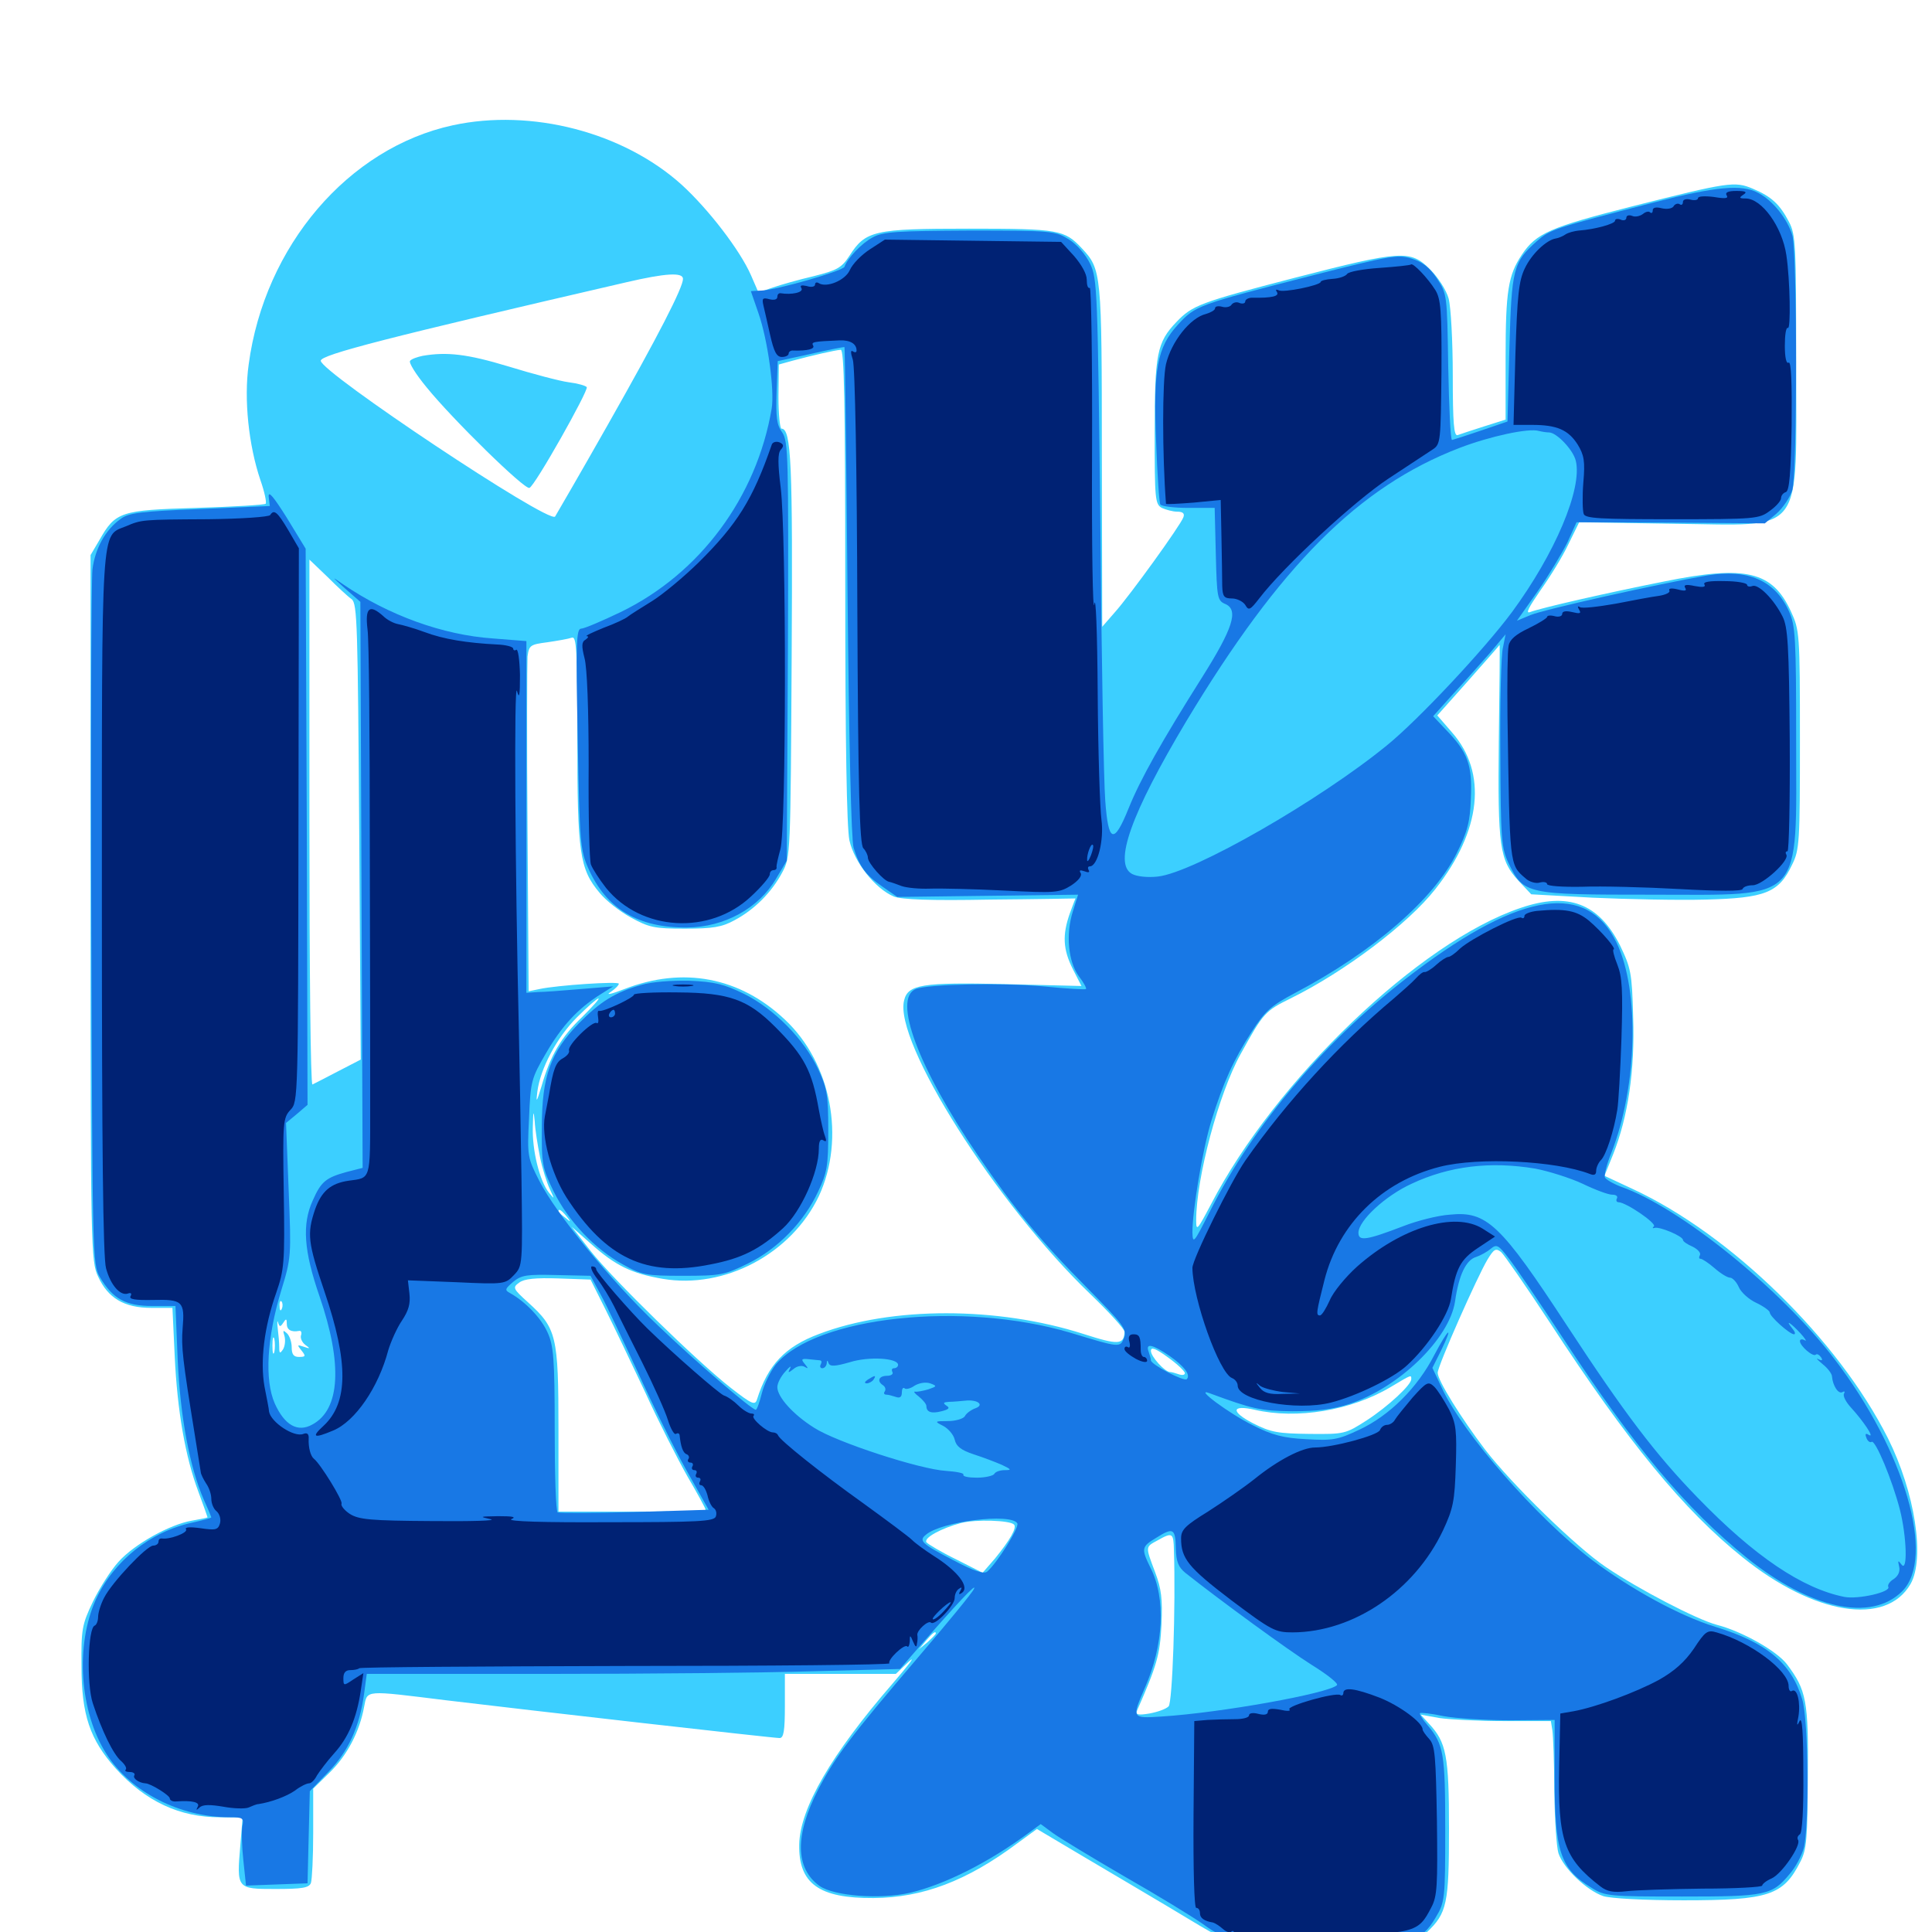 <svg xmlns="http://www.w3.org/2000/svg" viewBox="0 -1000 1000 1000">
	<path fill="#3ccfff" d="M234.375 -935.156C180.273 -923.438 136.914 -872.656 128.711 -811.328C126.172 -793.164 128.711 -769.531 134.766 -751.562C136.914 -745.508 138.086 -739.844 137.5 -739.258C136.914 -738.672 120.703 -737.695 101.562 -737.109C62.305 -735.938 59.766 -735.156 51.367 -720.312L46.875 -712.695V-530.078C46.875 -354.102 47.07 -347.07 50.781 -339.258C55.859 -328.125 64.258 -323.047 78.32 -323.047H89.258L90.43 -298.047C91.797 -269.531 95.898 -245.898 102.734 -227.734C105.273 -220.898 107.422 -214.844 107.422 -214.648C107.422 -214.453 103.711 -213.672 99.219 -212.891C87.891 -210.938 69.531 -200.781 61.328 -191.602C57.422 -187.305 51.562 -178.125 48.047 -170.898C42.383 -158.984 41.992 -156.641 42.188 -137.5C42.188 -112.5 46.484 -99.609 59.961 -84.57C75.391 -67.578 92.969 -59.375 113.867 -59.375H125.586L124.414 -45.117C122.461 -22.266 122.461 -22.266 142.578 -22.266C156.445 -22.266 159.961 -22.852 160.938 -25.391C161.523 -27.148 162.109 -38.672 162.109 -51.367V-74.219L170.703 -82.617C179.688 -91.406 186.133 -103.711 188.477 -116.602C190.234 -125.391 188.281 -125.195 231.055 -119.922C271.484 -115.039 400 -100.391 403.516 -100.391C405.664 -100.391 406.25 -104.297 406.25 -116.992V-133.594H434.961H463.672L470.508 -140.039C474.219 -143.359 470.508 -138.477 462.109 -128.711C430.273 -91.992 414.062 -64.062 413.672 -45.312C413.281 -25 424.023 -17.383 452.148 -17.578C477.539 -17.773 500.391 -26.367 526.562 -45.898L536.719 -53.32L560.742 -39.062C574.023 -31.25 593.75 -19.531 604.297 -13.281C642.773 9.57 633.398 7.227 685.938 6.641L732.227 6.055L738.477 0.195C749.023 -9.766 750 -14.648 750 -53.516C750 -91.211 748.633 -98.242 739.648 -107.812L735.352 -112.5L745.117 -110.742C750.586 -109.961 765.625 -109.18 778.711 -109.18H802.734L803.516 -104.297C803.906 -101.562 804.492 -87.5 804.492 -73.047C804.688 -58.594 805.664 -43.945 806.641 -40.82C809.18 -33.008 821.289 -21.484 829.883 -18.555C833.789 -17.383 850.586 -16.406 871.484 -16.406C915.43 -16.406 923.047 -18.945 931.836 -36.328C935.156 -42.578 935.547 -48.438 935.742 -80.273C936.133 -119.727 934.961 -125.195 925 -138.477C919.727 -145.508 901.562 -155.664 888.672 -158.984C878.32 -161.719 848.242 -177.344 831.25 -188.867C815.82 -199.219 782.617 -231.641 768.75 -249.609C756.25 -266.016 744.141 -285.547 744.141 -289.453C744.141 -292.969 764.648 -339.258 769.922 -348.047C773.242 -353.516 774.219 -354.102 776.953 -351.953C778.516 -350.586 790.039 -333.984 802.344 -315.234C842.578 -253.516 871.484 -218.359 901.953 -193.945C939.062 -164.062 976.172 -158.203 988.867 -180.078C996.484 -193.359 991.211 -227.539 977.148 -255.664C951.367 -306.836 895.703 -361.133 845.117 -384.57L830.469 -391.406L834.961 -402.539C842.578 -421.68 846.289 -445.898 845.312 -473.633C844.727 -496.484 844.141 -499.023 838.477 -510.742C827.539 -532.422 811.719 -538.477 787.109 -530.078C734.766 -512.5 659.961 -440.82 626.758 -376.562C619.727 -363.281 619.141 -362.5 619.141 -368.359C619.141 -390.234 630.859 -434.18 642.188 -454.492C653.906 -475.781 654.883 -476.758 667.969 -483.203C696.094 -497.07 728.906 -521.875 742.969 -539.844C766.797 -570.117 769.922 -600 751.562 -620.898L743.945 -629.688L759.961 -647.656C768.75 -657.617 776.172 -666.016 776.172 -666.211C776.367 -666.406 776.172 -644.141 775.781 -616.797C775.195 -561.523 776.172 -554.883 785.938 -544.141L792.578 -537.109L824.414 -535.352C841.992 -534.57 868.359 -533.984 882.812 -534.375C913.672 -535.156 920.703 -537.891 927.539 -552.344C931.445 -560.156 931.641 -563.867 931.641 -617.188C931.641 -672.461 931.445 -673.828 926.953 -683.594C917.383 -704.297 903.711 -707.617 861.328 -699.023C831.836 -693.164 797.656 -685.352 791.992 -683.203C789.453 -682.227 791.211 -685.547 797.266 -694.336C802.148 -701.172 808.789 -711.914 811.719 -718.164L817.383 -729.688L866.406 -728.906C934.766 -728.125 929.688 -721.289 929.688 -812.305C929.688 -872.852 929.492 -878.516 925.977 -885.156C921.289 -894.141 916.992 -898.242 907.227 -902.344C897.852 -906.25 894.922 -905.859 843.945 -892.969C802.539 -882.422 795.117 -879.297 787.695 -868.164C780.664 -857.617 779.297 -849.414 779.297 -815.039V-782.812L768.164 -779.297C761.914 -777.344 755.664 -775.195 754.492 -774.805C752.539 -774.023 751.953 -781.055 751.953 -805.664C751.953 -823.242 750.977 -841.211 749.805 -845.508C748.633 -849.805 744.336 -856.445 740.234 -860.547C730.078 -870.703 725.586 -870.508 670.312 -856.25C621.289 -843.555 617.188 -841.992 608.984 -833.398C598.828 -822.852 597.656 -816.797 597.656 -776.367C597.656 -741.602 597.852 -739.062 601.367 -737.109C603.516 -736.133 607.031 -735.156 609.375 -735.156C612.305 -735.156 613.281 -734.18 612.5 -732.227C610.938 -727.93 584.961 -691.992 577.148 -683.203L570.508 -675.586L570.312 -764.062C570.312 -859.18 570.117 -860.547 559.961 -871.484C550.977 -881.055 548.047 -881.641 501.562 -881.641C452.344 -881.641 448.047 -880.664 439.648 -867.578C435.547 -861.328 433.398 -860.156 421.094 -857.031C413.477 -855.273 403.906 -852.539 400 -851.172L392.578 -848.633L388.672 -857.617C383.008 -870.508 366.797 -891.602 352.93 -904.297C322.656 -931.641 275 -943.945 234.375 -935.156ZM353.516 -855.664C353.516 -851.172 340.82 -826.367 314.453 -779.883C300.195 -754.688 287.891 -733.594 287.305 -732.617C283.789 -728.906 166.016 -807.422 166.016 -813.281C166.016 -816.406 200.977 -825.391 324.219 -853.906C344.336 -858.594 353.516 -859.18 353.516 -855.664ZM437.5 -697.07C437.5 -614.844 438.281 -571.875 439.648 -565.039C442.188 -553.711 452.93 -540.039 462.695 -535.938C466.797 -534.375 481.445 -533.789 512.5 -534.375C536.719 -534.57 556.641 -534.961 556.641 -534.961C556.641 -534.961 555.273 -531.445 553.711 -527.148C549.805 -516.016 550.195 -508.594 555.273 -498.438L559.766 -489.648L520.117 -490.625C477.344 -491.602 469.922 -490.43 467.969 -482.227C462.5 -460.938 515.625 -376.953 564.258 -330.273C574.023 -320.898 582.031 -312.109 582.031 -310.742C581.836 -303.906 578.906 -303.711 560.742 -309.57C516.211 -323.828 461.523 -323.828 424.023 -309.57C406.25 -302.93 397.461 -293.555 391.797 -275.586C390.82 -272.461 389.062 -273.242 378.516 -281.445C360.938 -295.117 316.992 -338.086 305.664 -352.539L295.898 -365.039L306.055 -356.055C318.555 -344.922 326.953 -340.82 342.969 -338.086C375 -332.617 409.57 -350.977 423.828 -380.859C437.695 -410.742 430.273 -449.805 406.25 -472.266C382.812 -494.336 353.516 -499.805 323.242 -488.086C316.211 -485.352 313.281 -484.766 316.016 -486.523C318.359 -488.086 320.312 -490.039 320.312 -490.82C320.312 -492.188 288.281 -490.039 279.297 -488.086L273.633 -486.914L273.047 -570.508C272.656 -616.406 272.852 -656.836 273.047 -660.156C273.828 -666.016 274.414 -666.406 283.398 -667.578C288.672 -668.359 294.336 -669.336 295.898 -669.922C298.438 -670.898 298.828 -664.258 298.828 -617.578C298.828 -558.398 300 -550.195 310.352 -537.891C313.477 -533.984 320.703 -528.32 326.367 -525.195C335.938 -519.922 338.672 -519.336 354.492 -519.336C368.945 -519.336 373.633 -520.117 380.078 -523.633C390.43 -529.102 399.414 -538.086 404.883 -548.438C409.18 -556.445 409.18 -557.422 409.766 -659.961C410.352 -759.961 409.57 -778.125 404.492 -778.125C403.711 -778.125 402.93 -785.547 402.93 -794.727L403.125 -811.328L410.156 -813.281C420.312 -816.016 432.227 -818.75 435.156 -818.945C436.914 -819.141 437.5 -793.555 437.5 -697.07ZM182.031 -689.844C184.961 -687.5 185.156 -676.172 185.938 -569.531L186.719 -451.562L175 -445.508C168.359 -441.992 162.5 -439.062 161.719 -438.672C160.742 -438.281 160.156 -499.219 160.156 -574.219V-710.352L169.531 -701.367C174.609 -696.289 180.078 -691.211 182.031 -689.844ZM301.367 -473.633C290.43 -463.281 284.766 -453.516 280.273 -437.695C277.734 -429.297 277.344 -428.906 278.125 -434.961C279.688 -446.875 288.086 -462.891 298.633 -473.438C303.906 -478.711 308.984 -483.203 309.766 -483.203C310.547 -483.203 306.641 -478.906 301.367 -473.633ZM279.492 -401.172C280.664 -395.312 283.008 -387.891 284.57 -384.57C287.109 -379.102 287.109 -379.102 284.18 -382.617C279.297 -388.672 275.391 -404.688 275.781 -416.602C275.977 -425 276.172 -425.781 276.758 -419.727C276.953 -415.43 278.32 -407.031 279.492 -401.172ZM293.164 -370.508C295.703 -367.383 295.508 -367.188 292.578 -369.727C290.625 -371.094 289.062 -372.656 289.062 -373.047C289.062 -374.609 290.625 -373.633 293.164 -370.508ZM149.805 -336.328C150.391 -337.695 150.195 -339.453 149.609 -340.039C149.023 -340.82 148.438 -339.648 148.633 -337.5C148.633 -335.352 149.219 -334.766 149.805 -336.328ZM313.477 -322.07C317.773 -313.477 326.953 -294.141 333.984 -279.297C340.82 -264.258 350.781 -244.727 355.859 -235.742C361.133 -226.758 365.234 -219.141 365.234 -218.555C365.234 -217.969 348.047 -217.578 327.148 -217.578H289.062V-260.156C289.062 -308.594 288.086 -312.5 273.438 -325.781C265.43 -333.008 265.234 -333.594 268.75 -336.133C271.289 -338.086 277.148 -338.672 289.062 -338.281L305.664 -337.695ZM145.898 -322.656C145.312 -321.094 144.727 -321.68 144.727 -323.828C144.531 -325.977 145.117 -327.148 145.703 -326.367C146.289 -325.781 146.484 -324.023 145.898 -322.656ZM146.68 -315.43C148.047 -317.578 148.438 -317.578 148.438 -314.844C148.438 -311.719 150.586 -310.352 154.883 -311.133C155.859 -311.328 156.25 -310.352 155.859 -308.984C155.273 -307.617 156.25 -305.273 158.008 -303.906C160.742 -301.953 160.547 -301.758 157.227 -302.93C153.711 -304.102 153.711 -303.906 156.055 -300.977C158.398 -298.047 158.203 -297.656 154.688 -297.656C151.953 -297.656 150.977 -299.023 150.977 -302.734C150.977 -305.469 149.805 -308.789 148.438 -309.961C146.484 -311.719 146.289 -311.523 147.266 -308.398C147.852 -306.25 147.461 -303.125 146.484 -301.562C144.922 -299.219 144.531 -299.414 144.531 -302.734C144.531 -305.078 144.141 -309.375 143.75 -312.5C143.359 -315.625 143.555 -316.992 143.945 -315.43C144.727 -313.086 145.117 -313.086 146.68 -315.43ZM141.992 -300.195C141.406 -298.242 141.016 -299.805 141.016 -303.516C141.016 -307.227 141.406 -308.789 141.992 -307.031C142.383 -305.078 142.383 -301.953 141.992 -300.195ZM613.281 -289.258C613.281 -288.281 611.914 -288.086 610.156 -288.672C608.398 -289.258 606.445 -289.844 605.664 -289.844C602.93 -289.844 595.703 -297.852 595.703 -300.781C595.703 -302.93 598.047 -302.148 604.492 -297.461C609.375 -293.945 613.281 -290.234 613.281 -289.258ZM730.469 -286.133C730.469 -283.203 718.555 -272.07 707.422 -264.844C696.484 -257.812 695.898 -257.617 677.734 -257.812C661.523 -258.008 657.812 -258.594 648.633 -263.281C636.914 -269.336 637.305 -273.047 649.414 -270.312C671.289 -265.234 699.414 -269.922 719.727 -282.031C730.859 -288.672 730.469 -288.477 730.469 -286.133ZM524.805 -210.938C526.562 -209.375 522.656 -202.734 515.039 -193.359L508.594 -185.938L494.727 -192.969C487.109 -196.68 480.273 -200.781 479.492 -201.758C478.125 -204.102 487.305 -208.984 497.461 -211.719C505.273 -213.672 522.656 -213.086 524.805 -210.938ZM607.617 -197.656C608.594 -168.555 606.836 -118.75 604.883 -116.797C603.516 -115.43 599.219 -113.867 594.922 -113.086C589.062 -112.109 587.695 -112.5 588.477 -114.453C598.828 -138.086 600.391 -143.359 601.172 -158.984C601.758 -172.461 601.172 -177.539 597.852 -186.328C592.773 -199.805 592.773 -199.219 599.219 -202.734C606.836 -207.031 607.422 -206.641 607.617 -197.656ZM484.375 -154.492C484.375 -154.102 482.422 -152.148 480.078 -150L475.586 -146.289L479.297 -150.781C482.812 -154.883 484.375 -156.055 484.375 -154.492ZM218.75 -815.82C216.016 -815.234 213.086 -814.258 212.305 -813.281C211.328 -812.5 215.234 -806.25 220.898 -799.414C234.375 -782.812 271.484 -746.484 274.023 -747.461C276.758 -748.242 304.688 -797.852 303.711 -799.609C303.125 -800.391 299.023 -801.562 294.336 -802.148C289.844 -802.734 275.781 -806.445 263.086 -810.352C241.797 -816.797 231.25 -817.969 218.75 -815.82Z"/>
	<path fill="#1878e5" d="M856.445 -895.312C803.516 -881.641 802.539 -881.25 795.508 -875.195C783.203 -864.258 782.422 -861.133 781.25 -819.531L780.273 -781.836L766.602 -777.148C759.18 -774.609 752.344 -772.461 751.562 -772.266C750.781 -772.266 750 -789.258 749.609 -809.961C749.023 -847.461 749.023 -847.852 743.75 -855.859C739.844 -861.719 736.133 -864.453 730.469 -866.211C723.438 -868.359 719.141 -867.578 679.297 -857.422C619.727 -842.188 618.75 -841.797 609.766 -832.031C598.828 -820.117 596.875 -808.984 598.438 -770.703C599.023 -754.102 600 -739.844 600.586 -738.867C601.367 -737.891 607.812 -737.109 615.234 -737.109H628.711L629.297 -713.281C629.883 -690.43 630.078 -689.062 634.375 -687.305C641.211 -684.18 638.086 -674.609 622.07 -649.219C601.367 -616.406 590.234 -596.68 584.18 -581.641C576.562 -562.695 573.633 -563.672 572.07 -585.742C571.289 -595.508 570.117 -659.961 569.531 -729.297C568.164 -849.609 567.969 -855.664 564.258 -863.477C561.914 -868.359 557.227 -873.633 553.125 -876.172C546.094 -880.469 544.336 -880.664 501.953 -880.664C464.453 -880.469 457.031 -880.078 451.758 -877.148C446.094 -874.219 438.672 -866.406 437.109 -861.914C436.328 -859.766 401.758 -849.805 394.141 -849.609C391.016 -849.414 388.672 -849.414 388.672 -849.219C388.672 -849.219 390.43 -844.141 392.578 -837.891C397.461 -823.828 400.977 -797.852 399.414 -788.477C391.602 -742.578 362.305 -703.125 321.289 -683.203C311.523 -678.516 302.344 -674.609 300.781 -674.609C298.242 -674.609 298.047 -666.602 299.023 -617.578C300 -563.867 300.391 -559.766 304.492 -550.586C313.867 -529.492 330.273 -519.727 355.664 -519.922C375 -520.117 392.773 -529.883 401.758 -545.312L407.227 -554.492L407.812 -662.891C408.203 -764.062 408.008 -771.484 404.883 -776.172C401.953 -780.078 401.562 -784.18 401.953 -797.07L402.539 -813.086L419.531 -816.797C428.906 -818.945 436.719 -820.508 437.109 -820.312C437.305 -819.922 438.086 -763.086 438.672 -693.945C439.453 -614.062 440.625 -565.625 441.797 -561.328C444.727 -551.562 448.242 -546.875 456.836 -541.016L464.453 -535.742L511.133 -536.328L558.008 -536.914L555.273 -528.125C551.562 -516.406 552.93 -502.148 558.398 -494.727C560.938 -491.406 562.5 -488.477 562.109 -488.086C561.719 -487.695 551.758 -488.281 540.039 -489.453C518.555 -491.406 480.469 -490.625 474.023 -488.086C461.914 -483.203 475.195 -447.461 506.055 -402.148C525.391 -373.828 538.281 -358.008 562.305 -333.789C581.445 -314.453 583.398 -311.914 581.836 -307.617C579.688 -302.344 579.883 -302.344 554.102 -310.156C498.047 -326.758 422.461 -318.555 401.562 -293.75C398.828 -290.234 395.508 -283.594 394.336 -278.906C393.164 -274.219 391.797 -270.312 391.211 -270.312C389.062 -270.312 360.156 -295.117 340.82 -313.672C316.016 -337.109 287.891 -371.68 279.102 -388.867C273.047 -400.781 272.852 -401.562 273.828 -421.094C274.609 -440.43 275 -441.797 282.617 -454.883C291.016 -469.336 299.219 -477.93 310.547 -485.156L317.383 -489.453L300.781 -488.086C291.602 -487.305 281.641 -486.523 278.32 -486.523L272.461 -486.133V-577.148V-668.164L255.273 -669.531C229.102 -671.289 200.977 -681.641 177.734 -697.461C171.289 -701.953 171.484 -701.758 178.711 -695.312L186.523 -688.477L187.109 -541.992L187.695 -395.508L179.297 -393.359C168.75 -390.43 166.211 -388.477 161.914 -378.711C156.25 -366.406 157.227 -352.539 165.43 -328.906C177.344 -294.141 176.172 -270.508 161.719 -262.695C154.102 -258.398 147.266 -262.305 142.188 -273.633C136.914 -285.742 138.086 -307.422 145.508 -331.836C150.781 -349.023 150.781 -349.805 149.414 -383.984L148.047 -418.75L153.711 -423.438L159.18 -428.125L158.789 -572.07L158.203 -716.016L148.438 -732.031C141.797 -742.578 138.867 -746.289 139.062 -742.969L139.648 -738.086L103.516 -736.523C73.242 -735.352 66.602 -734.57 62.5 -731.445C54.492 -725.781 49.219 -716.016 47.852 -705.273C47.266 -699.609 46.875 -616.406 47.266 -520.312C47.852 -349.609 47.852 -345.312 51.758 -338.867C58.398 -327.734 65.039 -324.023 78.711 -324.023H90.82L91.992 -295.703C93.359 -266.211 98.242 -240.43 105.469 -223.828C107.617 -219.141 109.375 -214.844 109.375 -214.648C109.375 -214.258 104.883 -213.086 99.609 -211.914C77.734 -207.227 58.789 -191.992 49.609 -172.07C38.867 -148.242 41.211 -113.867 55.078 -92.188C67.578 -72.461 93.164 -59.375 118.945 -59.375C125.781 -59.375 126.367 -58.984 125.391 -54.492C125 -51.758 125.195 -43.945 125.977 -36.914L127.344 -24.023L143.164 -24.609L159.18 -25.195L159.766 -49.023L160.352 -72.852L169.922 -82.812C180.273 -93.359 186.133 -106.25 188.477 -123.438L189.844 -133.594H282.812C334.18 -133.594 396.289 -134.18 420.898 -134.961L465.82 -136.133L476.172 -148.047C494.727 -169.336 506.055 -181.445 504.102 -177.539C503.125 -175.391 490.039 -159.57 475.391 -142.383C440.234 -101.172 432.422 -90.82 423.633 -74.023C411.328 -50.195 411.523 -33.008 424.219 -23.828C431.836 -18.555 455.469 -16.797 471.094 -20.312C489.062 -24.609 511.719 -35.938 532.812 -51.562L538.672 -55.859L545.312 -50.977C548.828 -48.438 565.625 -38.281 582.422 -28.516C599.219 -18.945 617.383 -7.812 622.656 -4.102C635.547 5.469 643.75 6.836 685.938 7.031C729.492 7.031 735.547 5.469 743.164 -7.617C747.852 -15.43 748.047 -16.992 748.047 -53.125C748.047 -92.188 747.266 -97.07 739.062 -106.836C736.328 -109.961 734.57 -112.891 734.961 -113.281C735.352 -113.672 740.82 -113.086 747.266 -111.719C753.516 -110.547 769.141 -109.57 781.836 -109.57L804.688 -109.766V-79.883C804.688 -41.602 807.617 -32.617 823.828 -22.852C830.664 -18.555 833.008 -18.359 870.703 -18.359C914.062 -18.359 917.188 -18.945 926.367 -30.078C929.297 -33.398 932.422 -39.258 933.594 -43.359C936.523 -54.297 936.133 -109.766 932.812 -120.508C927.148 -139.258 914.453 -149.805 887.695 -158.008C869.336 -163.672 844.336 -177.344 824.023 -192.578C795.312 -214.453 757.031 -258.203 746.289 -281.641L741.406 -291.992L745.898 -300.977C752.539 -314.648 749.805 -312.695 742.383 -298.633C733.789 -281.836 719.141 -267.188 703.516 -259.961C692.383 -254.688 689.648 -254.297 676.172 -255.078C664.258 -255.664 658.398 -257.227 648.438 -262.305C636.133 -268.359 617.773 -282.031 625.977 -278.906C648.242 -270.703 652.344 -269.727 668.945 -269.531C681.445 -269.531 689.844 -270.508 698.242 -273.242C724.023 -281.641 750.195 -307.031 753.125 -326.367C755.078 -340.039 758.789 -347.852 764.062 -349.414C766.406 -350.195 769.922 -352.148 771.68 -353.711C774.609 -356.055 775.586 -355.664 780.664 -349.023C783.984 -344.922 796.68 -326.172 808.984 -307.422C845.898 -250.977 872.656 -219.141 904.297 -193.555C937.109 -167.188 968.555 -160.352 984.57 -176.367C1001.953 -193.75 985.938 -249.023 949.414 -296.68C921.875 -332.812 869.336 -375.195 839.062 -385.742C834.961 -387.305 831.25 -389.453 830.664 -390.625C830.273 -391.797 831.641 -397.461 833.984 -403.125C847.461 -437.5 848.828 -487.109 836.719 -512.109C821.484 -543.555 787.695 -538.672 732.422 -497.07C687.305 -463.281 649.023 -418.555 625.977 -372.461C617.969 -356.641 617.383 -355.859 617.188 -362.109C617.188 -373.438 622.461 -405.078 626.953 -419.727C633.203 -439.844 638.477 -451.367 647.656 -465.625C654.688 -476.562 657.617 -479.297 670.117 -485.938C710.938 -507.422 742.383 -534.766 754.102 -558.594C759.57 -569.531 760.938 -574.805 761.328 -586.914C762.109 -603.906 759.766 -610.547 748.633 -622.07L741.797 -629.297L752.148 -640.82C758.008 -647.07 766.406 -656.641 771.094 -661.914L779.297 -671.68L777.93 -664.844C776.953 -661.133 776.367 -636.328 776.562 -609.961C776.758 -565.039 777.148 -561.133 780.859 -553.125C788.672 -537.109 789.844 -536.914 854.492 -536.914C934.57 -536.914 929.688 -531.641 929.688 -617.383C929.688 -669.727 929.297 -676.367 925.977 -683.594C918.75 -699.609 904.688 -705.664 883.594 -702.148C857.812 -697.656 799.219 -684.57 792.188 -681.641L785.156 -678.711L795.898 -693.945C801.758 -702.344 808.594 -713.867 811.328 -719.336L816.016 -729.688L864.844 -729.492L913.477 -729.102L919.531 -734.18C922.852 -737.109 926.562 -742.578 927.734 -746.484C930.273 -756.055 930.273 -868.555 927.734 -878.125C925.195 -886.719 917.578 -896.289 909.961 -900.195C901.562 -904.688 888.281 -903.516 856.445 -895.312ZM801.758 -776.172C805.664 -776.172 814.258 -767.188 815.625 -761.523C819.141 -747.07 804.883 -713.477 782.617 -683.203C767.969 -663.477 733.984 -627.344 718.164 -614.453C683.398 -585.938 617.773 -548.242 599.219 -546.289C594.141 -545.703 588.477 -546.289 585.938 -547.656C576.172 -552.93 585.352 -578.711 614.062 -626.758C662.5 -707.227 703.125 -748.047 755.469 -768.164C771.289 -774.219 791.211 -778.516 796.484 -776.953C798.047 -776.562 800.391 -776.172 801.758 -776.172ZM794.727 -395.117C801.758 -393.75 812.891 -390.234 819.141 -387.305C825.586 -384.18 832.422 -381.641 834.375 -381.641C836.523 -381.641 837.5 -380.859 836.914 -379.688C836.328 -378.711 836.719 -377.734 837.695 -377.734C841.602 -377.734 857.617 -366.797 856.055 -365.234C855.078 -364.453 855.469 -364.062 856.445 -364.453C858.984 -365.234 871.094 -360.156 871.094 -358.203C871.094 -357.422 873.438 -355.859 876.172 -354.688C878.906 -353.32 880.469 -351.367 879.883 -350.391C879.297 -349.219 879.297 -348.438 880.273 -348.438C881.055 -348.438 884.375 -346.289 887.5 -343.555C890.625 -340.82 894.141 -338.672 895.508 -338.672C896.68 -338.672 898.828 -336.523 900 -333.789C901.172 -331.055 905.273 -327.344 909.18 -325.586C912.891 -323.828 916.016 -321.484 916.016 -320.703C916.016 -318.555 926.172 -309.57 928.516 -309.375C929.492 -309.375 929.102 -310.742 927.734 -312.305C923.633 -317.383 926.758 -315.43 931.836 -309.961C934.375 -307.227 935.352 -305.469 934.18 -306.25C932.812 -307.031 931.641 -306.836 931.641 -305.859C931.641 -303.32 938.477 -297.461 939.844 -298.828C940.43 -299.414 941.602 -298.828 942.578 -297.461C943.555 -295.898 943.164 -295.508 941.211 -296.484C939.648 -297.266 940.625 -296.289 943.359 -293.945C946.094 -291.797 948.242 -288.867 948.242 -287.5C948.633 -282.812 951.562 -278.125 953.711 -279.492C954.688 -280.078 955.078 -279.688 954.492 -278.711C953.711 -277.539 955.469 -274.219 958.203 -271.289C964.453 -264.453 970.508 -255.469 967.383 -257.227C965.625 -258.398 965.234 -257.812 966.016 -255.859C966.602 -254.102 967.969 -253.125 968.75 -253.711C970.703 -254.883 979.492 -233.789 983.398 -218.555C986.914 -204.688 987.5 -185.742 984.18 -190.234C982.422 -192.578 982.227 -192.383 983.008 -189.062C983.594 -186.523 982.422 -184.18 980.078 -182.617C978.125 -181.445 976.953 -179.688 977.344 -178.711C979.102 -175.977 961.719 -172.07 954.688 -173.438C933.008 -177.734 908.203 -194.336 878.711 -224.805C857.031 -247.07 840.625 -268.75 811.328 -313.477C776.562 -366.602 769.531 -373.242 750.391 -371.289C744.336 -370.898 733.594 -368.164 726.562 -365.43C707.227 -358.008 703.125 -357.422 703.125 -361.914C703.125 -368.164 716.992 -381.055 730.664 -387.305C750.195 -396.484 771.484 -399.023 794.727 -395.117ZM310.938 -329.883C313.867 -324.609 322.461 -306.25 330.273 -289.453C337.891 -272.656 349.219 -249.805 355.469 -238.672L366.797 -218.555L328.516 -217.383C307.227 -216.797 289.453 -216.797 288.672 -217.188C287.695 -217.578 287.109 -236.914 287.109 -260.156C287.109 -297.07 286.523 -303.516 283.398 -310.352C280.078 -317.773 272.07 -326.172 264.062 -330.664C261.133 -332.227 261.328 -332.812 265.625 -336.523C269.922 -340.039 272.656 -340.43 288.086 -340.039L305.664 -339.648ZM487.305 -300C489.062 -301.758 479.883 -302.93 474.609 -301.367L469.727 -300.195L474.609 -298.828C479.688 -297.656 485.352 -298.047 487.305 -300ZM605.273 -298.242C613.086 -292.773 616.406 -288.281 614.258 -286.133C612.891 -284.766 595.703 -293.75 595.703 -295.898C595.703 -296.68 595.117 -298.633 594.531 -300.391C592.773 -305.078 596.68 -304.102 605.273 -298.242ZM424.414 -295.898C425.391 -295.703 425.391 -294.922 424.805 -293.75C424.219 -292.773 424.609 -291.797 425.586 -291.797C426.758 -291.797 427.734 -292.969 427.93 -294.336C427.93 -296.094 428.32 -296.094 428.906 -294.336C429.688 -292.578 432.422 -292.773 439.844 -294.922C449.805 -298.047 464.844 -297.07 464.844 -293.555C464.844 -292.578 463.867 -291.797 462.695 -291.797C461.719 -291.797 461.328 -291.016 461.914 -289.844C462.5 -288.867 461.328 -287.891 459.18 -287.891C454.883 -287.891 453.711 -285.156 457.031 -283.008C458.203 -282.227 458.594 -280.859 458.008 -279.883C457.227 -278.906 457.617 -278.125 458.789 -278.125C459.766 -278.125 461.914 -277.539 463.672 -276.953C465.82 -276.172 466.797 -276.953 466.797 -279.297C466.797 -281.055 467.383 -282.031 468.164 -281.445C468.75 -280.664 471.289 -281.25 473.438 -282.812C475.781 -284.18 479.102 -284.766 481.445 -283.984C485.156 -282.617 484.961 -282.422 480.469 -280.859C477.734 -280.078 474.805 -279.492 473.633 -279.688C472.656 -279.883 473.438 -278.711 475.586 -277.148C477.734 -275.391 479.492 -273.242 479.492 -272.266C479.492 -269.141 482.031 -268.164 487.305 -269.531C491.211 -270.508 491.797 -271.289 489.844 -272.461C487.891 -273.828 488.281 -274.219 491.211 -274.414C493.359 -274.414 497.07 -274.805 499.414 -275C505.859 -275.781 509.766 -272.852 504.883 -271.094C502.734 -270.312 500.195 -268.555 499.414 -266.992C498.633 -265.625 494.531 -264.453 490.625 -264.453C483.594 -264.453 483.594 -264.258 488.281 -261.914C490.82 -260.547 493.555 -257.422 494.141 -254.883C494.922 -251.367 497.461 -249.414 503.906 -247.266C508.789 -245.703 515.43 -243.164 518.555 -241.797C523.438 -239.453 523.828 -239.062 520.117 -239.062C517.773 -239.062 515.234 -238.281 514.648 -237.109C514.062 -236.133 509.961 -235.156 505.664 -235.156C501.367 -235.156 498.242 -235.742 498.633 -236.719C499.219 -237.5 495.117 -238.281 489.648 -238.672C476.172 -239.453 433.008 -253.516 421.484 -260.938C410.547 -267.773 402.344 -276.953 402.344 -282.031C402.344 -283.984 404.102 -287.5 406.445 -290.039C408.594 -292.578 409.766 -293.359 408.984 -291.797C407.617 -289.258 408.008 -289.258 410.742 -291.406C412.5 -292.969 415.039 -293.359 416.406 -292.578C418.359 -291.406 418.555 -291.602 416.602 -293.945C414.453 -296.484 414.844 -296.875 418.555 -296.484C420.898 -296.289 423.633 -295.898 424.414 -295.898ZM487.891 -294.336C489.648 -294.922 488.086 -295.312 484.375 -295.312C480.664 -295.312 479.102 -294.922 481.055 -294.336C482.812 -293.945 485.938 -293.945 487.891 -294.336ZM486.914 -290.43C488.086 -291.016 486.719 -291.406 483.398 -291.406C480.273 -291.406 479.102 -291.016 481.055 -290.43C482.812 -290.039 485.547 -290.039 486.914 -290.43ZM526.562 -211.523C527.734 -209.57 516.016 -190.82 510.938 -186.523C509.18 -185.156 504.297 -186.719 493.555 -192.383C476.953 -200.977 475.391 -202.539 479.297 -205.664C487.305 -212.5 523.242 -216.992 526.562 -211.523ZM608.594 -198.633C608.789 -191.602 609.961 -188.867 613.477 -185.938C632.227 -171.094 666.797 -145.898 678.906 -138.281C687.109 -133.203 692.969 -128.516 691.992 -127.734C687.305 -123.438 632.031 -113.477 601.172 -111.523C585.742 -110.547 585.742 -110.547 592.578 -126.367C602.344 -148.438 603.516 -172.852 595.508 -188.477C590.625 -198.438 590.82 -199.414 598.242 -203.906C607.227 -209.57 608.398 -208.984 608.594 -198.633ZM449.219 -285.938C447.461 -284.766 447.266 -283.984 448.633 -283.984C449.805 -283.984 451.562 -284.961 452.148 -285.938C453.711 -288.281 452.93 -288.281 449.219 -285.938ZM332.031 -490.234C318.164 -486.328 310.547 -481.445 299.609 -470.312C284.961 -455.273 280.469 -442.969 280.469 -416.797C280.273 -397.461 280.664 -395.508 286.523 -383.398C294.141 -367.969 307.812 -353.516 322.461 -345.508C332.227 -340.039 334.375 -339.648 353.516 -339.648C372.852 -339.648 375 -340.039 386.914 -345.898C402.539 -353.516 416.211 -367.578 423.438 -383.203C428.125 -392.969 428.711 -396.68 428.711 -414.844C428.711 -433.008 428.125 -436.719 423.438 -446.68C416.211 -462.109 400.586 -477.93 385.156 -485.547C374.805 -490.625 369.922 -491.797 356.836 -492.383C347.656 -492.578 337.109 -491.797 332.031 -490.234Z"/>
	<path fill="#002274" d="M893.75 -898.828C894.727 -897.266 892.969 -897.07 887.109 -898.047C882.422 -898.633 878.906 -898.438 878.906 -897.461C878.906 -896.484 877.148 -896.094 875 -896.68C872.656 -897.266 871.094 -896.68 871.094 -895.508C871.094 -894.141 870.312 -893.555 869.336 -894.336C868.359 -894.922 866.797 -894.336 866.211 -893.164C865.43 -891.992 862.695 -891.602 860.156 -892.188C857.227 -892.969 855.469 -892.578 855.469 -891.211C855.469 -889.844 854.883 -889.453 854.102 -890.039C853.516 -890.82 851.758 -890.43 850.391 -889.258C848.828 -888.086 846.289 -887.5 844.727 -888.281C843.164 -888.867 841.797 -888.477 841.797 -887.305C841.797 -886.133 840.43 -885.547 838.867 -886.328C837.305 -886.914 835.938 -886.719 835.938 -885.742C835.938 -884.18 825.586 -881.25 817.188 -880.664C815.039 -880.469 811.914 -879.688 810.352 -878.711C808.984 -877.734 806.641 -876.758 805.273 -876.562C800.391 -875.781 792.773 -868.555 789.258 -861.133C786.133 -854.688 785.352 -847.266 784.375 -816.797L783.398 -780.078H792.969C805.859 -780.078 811.719 -777.539 816.602 -769.922C819.922 -764.453 820.508 -761.328 819.531 -750.195C818.945 -742.773 819.141 -735.547 819.727 -733.984C820.508 -731.641 828.32 -731.25 865.43 -731.25C908.594 -731.25 910.547 -731.445 916.016 -735.547C919.336 -737.891 921.875 -740.82 921.875 -742.188C921.875 -743.555 923.047 -744.922 924.414 -745.312C926.172 -746.094 926.953 -755.078 927.344 -779.883C927.539 -801.953 927.148 -813.086 925.781 -812.305C924.609 -811.523 923.828 -814.844 923.828 -821.094C923.828 -826.562 924.414 -830.664 925.391 -830.273C926.953 -829.102 926.562 -855.078 924.609 -867.969C922.461 -882.617 911.914 -897.266 903.516 -897.266C900.195 -897.266 900 -897.656 902.344 -899.219C904.492 -900.586 903.711 -901.172 898.828 -901.172C894.336 -901.172 892.773 -900.391 893.75 -898.828ZM832.617 -733.789C833.789 -734.375 832.422 -734.766 829.102 -734.766C825.977 -734.766 824.805 -734.375 826.758 -733.789C828.516 -733.398 831.25 -733.398 832.617 -733.789ZM450.195 -870.898C445.703 -867.969 441.211 -863.281 439.844 -860.156C437.5 -854.883 427.734 -850.781 423.633 -853.516C422.656 -854.102 421.875 -853.711 421.875 -852.734C421.875 -851.562 419.922 -851.172 417.578 -851.953C414.844 -852.539 413.867 -852.344 414.844 -850.781C416.016 -848.633 409.766 -847.266 403.906 -848.242C402.93 -848.242 402.344 -847.461 402.344 -846.289C402.344 -844.922 400.586 -844.531 398.242 -845.117C394.727 -846.094 394.336 -845.508 395.117 -841.992C395.703 -839.648 397.266 -832.617 398.633 -826.562C400.586 -817.969 401.953 -815.234 404.688 -815.234C406.641 -815.234 408.203 -816.016 408.203 -816.992C408.203 -817.969 409.375 -818.75 410.742 -818.555C417.773 -818.359 421.875 -819.336 420.898 -821.094C419.727 -823.047 421.094 -823.242 434.57 -823.828C440.039 -824.023 443.359 -822.07 443.359 -818.555C443.359 -817.578 442.578 -817.383 441.406 -818.164C440.234 -818.945 440.234 -817.383 441.406 -813.867C442.578 -810.742 443.555 -756.055 443.75 -685.938C444.141 -591.211 444.922 -562.891 446.875 -560.938C448.047 -559.766 449.219 -557.422 449.219 -556.055C449.219 -553.32 457.617 -543.75 460.352 -543.555C461.328 -543.359 464.062 -542.383 466.602 -541.406C469.336 -540.43 475.977 -539.844 481.25 -540.039C486.719 -540.234 503.906 -539.844 519.531 -539.062C546.289 -537.695 548.242 -537.891 554.297 -541.602C558.203 -544.141 560.156 -546.68 559.375 -548.047C558.398 -549.609 558.984 -549.805 561.328 -549.023C563.281 -548.242 564.258 -548.438 563.477 -549.609C562.891 -550.781 563.086 -551.562 564.062 -551.562C568.164 -551.562 571.484 -565.234 570.117 -575.586C569.336 -581.25 568.359 -610.742 568.164 -641.406C567.969 -672.461 567.188 -692.773 566.406 -687.305C565.625 -682.031 565.039 -716.797 565.234 -764.844C565.43 -812.695 564.844 -851.562 564.062 -850.977C563.086 -850.586 562.5 -852.344 562.5 -855.273C562.5 -858.203 559.766 -863.086 555.859 -867.578L549.219 -874.805L503.516 -875.391L458.008 -875.977ZM564.648 -557.227C563.672 -554.688 562.695 -553.516 562.695 -554.883C562.5 -557.812 564.648 -563.672 565.625 -562.695C566.211 -562.305 565.625 -559.766 564.648 -557.227ZM730.273 -863.086C729.883 -862.695 722.461 -861.914 714.062 -861.328C705.469 -860.742 698.047 -859.375 697.266 -858.203C696.484 -857.031 693.164 -855.859 689.844 -855.664C686.328 -855.469 683.594 -854.688 683.594 -854.102C683.594 -852.344 663.867 -848.242 661.719 -849.805C660.352 -850.391 660.156 -850 660.938 -848.828C662.305 -846.68 658.398 -845.703 648.047 -845.898C646.094 -845.898 644.531 -844.922 644.531 -843.945C644.531 -842.969 643.164 -842.578 641.602 -843.164C640.039 -843.945 638.281 -843.359 637.5 -842.383C636.914 -841.211 634.57 -840.625 632.617 -841.211C630.469 -841.797 628.906 -841.406 628.906 -840.43C628.906 -839.453 626.758 -838.281 624.219 -837.5C616.016 -835.547 606.25 -823.047 603.516 -811.523C601.562 -802.93 601.562 -764.648 603.516 -739.258C603.516 -738.867 609.961 -739.258 617.773 -739.844L631.836 -741.211L632.227 -722.07C632.422 -711.523 632.617 -700 632.617 -696.68C632.812 -691.211 633.594 -690.234 637.695 -690.234C640.234 -690.234 643.359 -688.672 644.531 -686.914C646.289 -683.789 647.07 -684.18 651.758 -690.234C664.258 -706.641 700.977 -740.625 718.75 -752.344C728.906 -758.984 739.258 -765.82 741.602 -767.383C745.703 -770.117 745.703 -771.68 746.094 -807.422C746.289 -839.258 745.703 -845.312 742.969 -849.805C739.062 -856.055 731.25 -864.258 730.273 -863.086ZM399.414 -769.727C389.648 -741.406 381.445 -728.516 361.523 -708.789C353.906 -701.367 343.164 -692.383 337.5 -688.867C331.836 -685.352 326.172 -681.836 325 -680.859C324.023 -679.883 318.164 -677.148 312.305 -675C306.641 -672.656 302.734 -670.898 303.711 -670.703C304.883 -670.703 304.492 -669.922 303.125 -668.945C300.977 -667.773 300.977 -665.625 302.539 -659.375C303.906 -654.492 304.688 -632.812 304.688 -603.906C304.492 -577.734 305.078 -554.688 305.859 -552.539C306.641 -550.391 310.156 -544.922 313.672 -540.43C331.836 -517.969 367.383 -515.82 388.867 -536.133C394.141 -541.016 398.438 -546.094 398.438 -547.461C398.438 -548.633 399.219 -549.609 400.391 -549.609C401.367 -549.609 402.148 -550.195 401.953 -551.172C401.758 -551.953 402.734 -556.055 403.906 -560.352C407.031 -570.508 407.031 -723.242 404.102 -747.461C402.539 -759.961 402.539 -765.43 404.102 -767.188C405.859 -769.141 405.664 -770.117 403.32 -771.094C401.562 -771.68 399.805 -771.094 399.414 -769.727ZM139.844 -733.398C139.062 -732.422 124.805 -731.445 107.812 -731.25C73.047 -731.055 73.438 -731.055 65.039 -727.539C52.148 -722.266 52.734 -731.25 52.734 -531.641C52.734 -406.836 53.32 -349.023 54.883 -343.555C57.227 -334.766 62.305 -329.102 66.211 -330.469C67.773 -331.055 68.359 -330.469 67.578 -329.102C66.602 -327.539 69.922 -326.953 79.102 -327.148C94.531 -327.539 95.703 -326.367 94.531 -312.5C93.75 -302.93 94.531 -296.289 100.781 -257.617C102.344 -248.047 103.711 -239.258 103.906 -238.086C103.906 -237.109 105.273 -234.375 106.641 -232.227C108.203 -230.078 109.375 -226.562 109.375 -224.219C109.375 -221.875 110.547 -218.945 112.109 -217.773C113.672 -216.406 114.453 -213.672 113.867 -211.523C112.891 -208.203 111.719 -207.812 103.906 -208.984C98.242 -209.766 95.508 -209.57 96.289 -208.398C97.461 -206.641 87.5 -202.93 83.594 -203.711C82.617 -203.711 82.031 -203.125 82.031 -201.953C82.031 -200.977 80.859 -200 79.297 -200C75.977 -200 58.008 -181.055 53.906 -173.047C52.148 -169.727 50.781 -165.234 50.781 -163.086C50.781 -161.133 50 -158.984 49.023 -158.594C45.508 -157.422 44.727 -128.32 48.047 -118.359C52.734 -104.102 58.594 -91.992 62.695 -88.477C64.648 -86.719 65.82 -84.766 65.039 -83.984C64.453 -83.398 65.234 -82.812 67.188 -82.812C68.945 -82.812 70.117 -82.031 69.531 -81.055C68.555 -79.492 72.07 -77.148 75.195 -76.953C77.93 -76.953 87.891 -70.703 87.891 -69.141C87.891 -68.164 89.453 -67.383 91.211 -67.578C99.414 -68.164 103.711 -67.188 102.344 -64.844C101.367 -62.891 101.562 -62.891 103.32 -64.453C104.883 -66.016 108.789 -66.016 115.625 -64.844C120.898 -63.867 126.953 -63.672 128.711 -64.453C130.469 -65.234 132.812 -66.211 133.789 -66.211C140.234 -67.188 148.242 -70.117 152.734 -73.242C155.469 -75.391 158.789 -76.953 159.961 -76.953C161.133 -76.953 162.891 -78.711 164.062 -81.055C165.43 -83.203 169.336 -88.477 173.047 -92.578C180.273 -100.586 184.57 -110.547 186.719 -124.805L188.086 -133.984L182.812 -130.664C177.93 -127.344 177.734 -127.344 177.734 -131.445C177.734 -134.18 178.906 -135.547 181.25 -135.547C183.203 -135.547 185.352 -135.938 185.938 -136.523C186.523 -137.109 248.633 -137.5 324.023 -137.695C399.414 -137.695 460.742 -138.281 460.352 -139.062C459.18 -140.82 467.969 -149.219 469.531 -147.852C470.117 -147.07 470.703 -148.242 470.898 -150.391C470.898 -153.906 471.094 -153.906 472.656 -150.195C473.828 -147.461 474.414 -147.07 474.609 -149.219C475 -150.781 475 -152.93 474.805 -153.711C474.414 -156.055 480.469 -161.523 481.836 -160.156C483.789 -158.203 494.141 -168.945 494.141 -172.852C494.141 -174.805 495.117 -176.953 496.484 -177.734C497.852 -178.711 498.047 -178.32 497.07 -176.562C496.094 -175 496.289 -174.414 497.656 -175.391C502.344 -178.32 495.898 -186.719 483.203 -194.727C478.906 -197.461 473.828 -201.172 472.07 -202.93C470.312 -204.688 458.984 -213.086 446.875 -221.875C425 -237.5 403.906 -254.297 402.734 -257.031C402.344 -258.008 401.172 -258.594 400 -258.594C397.07 -258.594 388.672 -265.82 390.039 -267.188C390.625 -267.773 390.234 -268.359 388.867 -268.359C387.695 -268.359 384.57 -270.117 382.227 -272.461C379.883 -274.805 376.562 -277.148 374.609 -277.734C371.68 -279.102 349.414 -298.438 335.156 -312.305C325.977 -321.289 308.594 -341.406 308.594 -342.969C308.594 -343.945 307.617 -344.531 306.445 -344.531C305.273 -344.531 306.445 -341.602 308.984 -338.281C311.719 -334.766 315.625 -328.32 317.773 -324.023C319.922 -319.727 326.367 -306.641 332.422 -294.727C338.281 -283.008 344.336 -269.531 345.703 -265.039C347.07 -260.547 349.023 -257.227 349.805 -257.812C350.781 -258.398 351.562 -258.203 351.758 -257.227C352.344 -251.367 353.516 -247.852 355.469 -247.266C356.445 -246.875 357.031 -245.703 356.25 -244.727C355.664 -243.75 356.25 -242.969 357.422 -242.969C358.594 -242.969 358.984 -241.992 358.398 -241.016C357.812 -240.039 358.203 -239.062 359.375 -239.062C360.547 -239.062 360.938 -238.281 360.352 -237.109C359.766 -236.133 360.156 -235.156 361.328 -235.156C362.5 -235.156 362.891 -234.375 362.305 -233.203C361.719 -232.227 361.914 -231.25 362.891 -231.25C364.062 -231.25 365.43 -228.906 366.211 -225.977C366.797 -223.047 368.359 -219.922 369.531 -219.336C370.703 -218.555 371.094 -216.602 370.508 -215.039C369.531 -212.5 361.328 -212.109 315.039 -212.109C282.031 -211.914 262.305 -212.5 264.648 -213.672C267.383 -214.844 265.625 -215.234 257.812 -215.234C248.242 -215.039 247.852 -215.039 253.906 -213.672C257.617 -212.891 243.945 -212.5 223.633 -212.695C191.602 -212.891 185.742 -213.477 181.055 -216.406C178.125 -218.359 176.367 -220.703 176.758 -221.68C177.734 -223.047 165.82 -242.383 162.5 -244.922C160.742 -246.289 159.57 -250.781 159.766 -255.273C159.961 -257.812 158.984 -258.594 157.031 -257.812C152.148 -255.859 140.234 -263.867 139.258 -269.336C139.258 -270.508 138.086 -276.172 136.914 -282.227C134.57 -295.508 136.719 -313.086 142.969 -330.859C147.07 -342.773 147.461 -346.094 146.875 -382.422C146.289 -419.141 146.484 -421.484 150.391 -425.586C154.297 -429.688 154.297 -431.641 154.492 -573.047L154.688 -716.211L149.219 -725.586C143.555 -735.156 141.797 -736.523 139.844 -733.398ZM488.281 -165.82C485.742 -163.086 483.203 -161.328 482.812 -161.914C482.031 -162.695 490.234 -170.508 491.992 -170.703C492.578 -170.703 490.82 -168.555 488.281 -165.82ZM416.602 -143.945C417.773 -144.531 416.797 -144.922 414.062 -144.922C411.328 -144.922 410.352 -144.531 411.719 -143.945C412.891 -143.555 415.234 -143.555 416.602 -143.945ZM239.648 -142.188C240.43 -142.773 239.258 -143.359 237.109 -143.164C234.961 -143.164 234.375 -142.578 235.938 -141.992C237.305 -141.406 239.062 -141.602 239.648 -142.188ZM247.461 -142.188C248.242 -142.773 247.07 -143.359 244.922 -143.164C242.773 -143.164 242.188 -142.578 243.75 -141.992C245.117 -141.406 246.875 -141.602 247.461 -142.188ZM258.398 -141.992C259.57 -142.578 258.594 -142.969 255.859 -142.969C253.125 -142.969 252.148 -142.578 253.516 -141.992C254.688 -141.602 257.031 -141.602 258.398 -141.992ZM278.906 -141.992C281.836 -142.383 278.906 -142.773 272.461 -142.773C266.016 -142.773 263.672 -142.383 267.188 -141.992C270.703 -141.602 275.977 -141.602 278.906 -141.992ZM442.969 -140.039C449.023 -140.43 443.555 -140.625 430.664 -140.625C417.773 -140.625 412.695 -140.43 419.531 -140.039C426.172 -139.648 436.719 -139.648 442.969 -140.039ZM149.805 -75.781C150.586 -76.367 149.414 -76.953 147.266 -76.758C145.117 -76.758 144.531 -76.172 146.094 -75.586C147.461 -75 149.219 -75.195 149.805 -75.781ZM882.227 -697.461C883.008 -696.094 881.25 -695.898 877.148 -696.68C872.656 -697.656 871.289 -697.266 872.266 -695.703C873.242 -694.141 872.07 -693.945 868.359 -694.922C865.234 -695.703 863.477 -695.508 864.062 -694.336C864.648 -693.359 862.305 -692.188 858.789 -691.602C855.469 -691.211 845.117 -689.258 836.133 -687.5C827.148 -685.938 818.945 -684.961 817.773 -685.742C816.602 -686.523 816.406 -685.938 817.383 -684.375C818.555 -682.422 817.773 -682.227 813.672 -683.203C810.352 -683.984 808.594 -683.594 808.594 -682.227C808.594 -681.055 806.836 -680.469 804.688 -681.055C802.539 -681.641 800.781 -681.445 800.781 -680.664C800.781 -680.078 796.484 -677.344 791.211 -674.805C784.57 -671.68 781.445 -668.945 780.859 -665.82C780.273 -663.281 780.078 -646.875 780.273 -629.297C781.445 -551.758 781.25 -552.539 789.453 -545.508C791.406 -543.555 794.922 -542.578 796.875 -543.164C799.023 -543.75 800.781 -543.359 800.781 -542.383C800.781 -541.406 808.594 -540.82 818.945 -541.016C828.711 -541.406 851.367 -540.82 869.141 -539.844C890.234 -538.672 901.562 -538.672 901.953 -539.844C902.344 -541.016 904.688 -541.797 907.227 -541.797C912.305 -541.797 926.367 -554.688 924.609 -557.617C924.023 -558.594 924.219 -559.375 925.195 -559.375C925.977 -559.375 926.562 -585.352 926.367 -616.992C925.977 -666.016 925.391 -675.391 922.656 -680.859C918.164 -689.844 910.156 -697.852 907.031 -696.68C905.469 -696.094 904.297 -696.484 904.297 -697.266C904.297 -698.242 899.023 -699.219 892.578 -699.219C884.961 -699.414 881.25 -698.828 882.227 -697.461ZM190.234 -674.219C191.016 -668.555 191.406 -618.164 191.406 -562.305C191.602 -506.445 191.602 -445.117 191.602 -425.977C191.602 -388.672 191.992 -390.43 180.469 -388.867C171.094 -387.5 166.406 -383.398 163.086 -374.023C158.789 -361.328 159.375 -356.836 167.969 -331.445C180.469 -294.727 180.273 -274.023 167.578 -262.109C160.938 -256.055 162.305 -255.273 172.461 -259.57C183.789 -264.258 195.898 -281.836 200.977 -301.172C202.344 -305.664 205.469 -312.695 208.008 -316.406C211.523 -321.68 212.5 -325.195 211.914 -330.469L211.133 -337.305L236.328 -336.328C261.133 -335.156 261.523 -335.352 266.016 -340.039C270.508 -344.727 270.508 -345.117 269.922 -390.039C269.531 -415.039 268.945 -449.414 268.555 -466.602C266.602 -550.195 266.016 -647.656 267.578 -642.383C268.75 -637.891 269.141 -639.844 269.141 -650.586C268.945 -658.398 268.164 -664.258 267.188 -663.672C266.406 -663.086 265.625 -663.477 265.625 -664.258C265.625 -665.234 261.914 -666.211 257.422 -666.406C241.797 -667.188 229.492 -669.141 219.727 -672.852C214.453 -674.805 208.203 -676.562 206.055 -676.953C203.906 -677.344 200.391 -679.102 198.438 -681.055C191.211 -687.5 188.867 -685.547 190.234 -674.219ZM795.508 -528.516C791.992 -528.125 789.062 -526.953 789.062 -525.977C789.062 -524.805 788.281 -524.414 787.5 -525C785.352 -526.367 761.523 -514.258 755.664 -508.984C753.32 -506.641 750.586 -504.688 749.609 -504.688C748.828 -504.688 745.898 -502.93 743.359 -500.586C740.82 -498.242 738.086 -496.68 737.305 -496.875C736.523 -497.07 734.57 -495.508 732.812 -493.555C731.055 -491.602 725.977 -487.109 721.68 -483.398C693.164 -459.57 666.016 -429.883 644.531 -399.219C637.109 -388.477 617.188 -348.242 617.188 -343.75C617.383 -327.734 631.055 -289.258 637.695 -286.719C639.258 -286.133 640.625 -284.375 640.625 -282.812C640.625 -275.195 670.898 -269.531 688.867 -274.023C701.953 -277.344 720.898 -286.523 728.125 -293.164C739.062 -303.125 749.609 -319.141 750.977 -327.539C753.516 -343.555 755.859 -348.047 765.039 -354.102L773.828 -359.961L767.383 -364.062C752.93 -373.047 725.195 -364.648 702.344 -344.336C696.484 -339.062 690.039 -331.25 688.281 -326.953C686.328 -322.656 684.18 -319.141 683.203 -319.141C681.055 -319.141 681.25 -320.508 685.547 -337.5C692.969 -366.602 715.234 -388.477 745.312 -396.094C765.43 -401.172 805.078 -399.219 822.852 -392.383C825.195 -391.406 826.172 -391.992 826.172 -393.945C826.172 -395.703 827.344 -398.242 828.711 -399.609C831.25 -402.148 835.352 -414.453 837.109 -425.586C837.695 -428.906 838.672 -445.312 839.258 -462.305C840.039 -487.695 839.648 -494.336 837.109 -500.781C835.352 -505.078 834.57 -508.594 835.156 -508.594C836.914 -508.594 829.102 -517.773 822.461 -523.438C816.016 -528.711 810.156 -529.883 795.508 -528.516ZM664.062 -279.492L672.852 -278.711L663.867 -278.516C657.227 -278.125 654.102 -279.102 652.148 -281.641C649.805 -284.57 649.805 -284.766 652.344 -282.617C654.102 -281.445 659.375 -280.078 664.062 -279.492ZM349.219 -489.648C346.68 -490.039 348.633 -490.43 353.516 -490.43C358.398 -490.43 360.352 -490.039 358.008 -489.648C355.469 -489.258 351.562 -489.258 349.219 -489.648ZM328.125 -485.156C328.125 -483.594 312.305 -476.172 310.156 -476.758C309.375 -477.148 309.18 -475.586 309.57 -473.438C309.961 -471.094 309.57 -469.922 308.789 -470.508C306.641 -471.68 293.555 -458.984 294.531 -456.25C294.922 -455.078 293.359 -453.32 291.211 -452.148C287.695 -450.195 286.328 -446.68 284.18 -433.398C283.594 -430.273 282.617 -425.195 282.031 -422.266C280.078 -412.109 285.156 -392.969 293.164 -380.273C313.672 -348.633 334.57 -338.867 367.578 -345.508C383.984 -348.633 393.164 -353.32 405.273 -364.258C414.648 -372.852 423.828 -393.359 423.828 -405.469C423.828 -409.375 424.609 -410.742 426.172 -409.766C427.734 -408.789 427.93 -409.375 426.953 -412.109C426.172 -414.062 424.805 -420.312 423.828 -425.586C420.312 -445.703 416.406 -453.32 401.172 -468.555C387.109 -482.617 377.539 -486.133 351.172 -486.328C338.477 -486.523 328.125 -485.938 328.125 -485.156ZM318.359 -475.391C318.359 -474.414 317.383 -473.438 316.211 -473.438C315.234 -473.438 314.844 -474.414 315.43 -475.391C316.016 -476.562 316.992 -477.344 317.578 -477.344C317.969 -477.344 318.359 -476.562 318.359 -475.391ZM584.57 -305.469C585.156 -303.32 584.766 -301.953 583.789 -302.734C582.812 -303.32 582.031 -302.93 582.031 -301.758C582.031 -300.586 584.766 -298.438 587.891 -296.68C591.211 -294.922 593.75 -294.531 593.75 -295.703C593.75 -296.68 592.969 -297.656 591.992 -297.656C591.211 -297.656 590.43 -299.219 590.43 -301.172C590.43 -308.008 589.844 -309.375 586.719 -309.375C584.57 -309.375 583.789 -308.203 584.57 -305.469ZM731.25 -276.758C727.148 -271.875 722.852 -266.602 722.07 -265.234C721.289 -263.672 719.336 -262.5 717.969 -262.5C716.406 -262.5 714.844 -261.328 714.258 -259.766C713.086 -257.031 690.039 -250.781 680.664 -250.781C674.023 -250.781 661.523 -244.336 649.219 -234.375C643.555 -229.883 632.812 -222.461 625.195 -217.578C613.477 -210.352 611.328 -208.203 611.328 -203.711C611.328 -193.359 615.039 -188.672 637.109 -171.875C658.203 -156.055 659.961 -155.078 669.141 -155.078C700.586 -155.273 732.031 -176.562 746.875 -207.812C752.148 -219.141 752.93 -222.852 753.516 -241.211C754.102 -259.57 753.711 -263.086 750 -270.508C747.461 -275.195 744.141 -280.469 742.383 -282.227C739.258 -285.156 738.477 -284.766 731.25 -276.758ZM876.758 -146.68C872.07 -139.844 866.602 -134.961 858.594 -130.469C846.68 -124.023 826.172 -116.406 814.453 -114.258L807.617 -113.086L807.031 -85.742C806.25 -47.461 809.57 -38.086 828.32 -23.633C831.836 -20.898 835.156 -20.312 841.797 -21.094C846.68 -21.68 864.453 -22.266 881.445 -22.461C898.242 -22.461 912.109 -23.242 912.109 -24.023C912.109 -24.805 914.258 -26.562 916.992 -27.734C922.266 -30.078 932.422 -44.922 930.664 -47.656C930.078 -48.633 930.469 -49.805 931.641 -50.586C932.812 -51.367 933.594 -63.672 933.398 -82.422C933.398 -102.93 932.812 -111.719 931.445 -109.18C930.078 -106.25 929.883 -106.836 930.859 -111.523C932.031 -118.75 930.273 -126.367 927.539 -124.805C926.562 -124.023 925.781 -125.391 925.781 -127.344C925.781 -135.352 905.859 -150.195 888.477 -155.078C883.789 -156.445 882.617 -155.664 876.758 -146.68ZM695.312 -123.633C695.312 -122.656 694.531 -122.07 693.75 -122.656C691.211 -124.219 665.82 -116.992 667.383 -115.234C668.359 -114.258 666.016 -114.258 662.695 -115.039C658.203 -115.82 656.25 -115.625 656.25 -114.062C656.25 -112.5 654.492 -112.109 651.367 -112.891C648.438 -113.672 646.484 -113.281 646.484 -112.109C646.484 -110.938 643.164 -110.156 639.258 -110.156C635.156 -110.156 628.711 -109.961 625 -109.766L618.164 -109.18L617.773 -60.938C617.578 -31.25 618.164 -12.5 619.141 -12.5C620.312 -12.5 621.094 -11.328 621.094 -9.766C621.094 -7.227 623.242 -5.664 627.93 -4.883C629.102 -4.492 631.25 -3.125 633.008 -1.562C634.766 0 636.719 0.586 637.305 -0.195C638.086 -0.781 638.672 -0.586 638.672 0.391C638.672 1.367 657.031 1.953 683.008 1.562C732.422 0.977 733.984 0.586 740.82 -12.695C743.945 -18.555 744.141 -24.023 743.75 -57.617C743.164 -91.016 742.773 -96.484 739.844 -99.805C737.891 -101.953 736.328 -104.102 736.328 -104.883C736.328 -108.398 724.414 -117.188 714.062 -121.289C701.367 -126.172 695.312 -126.953 695.312 -123.633Z"/>
</svg>